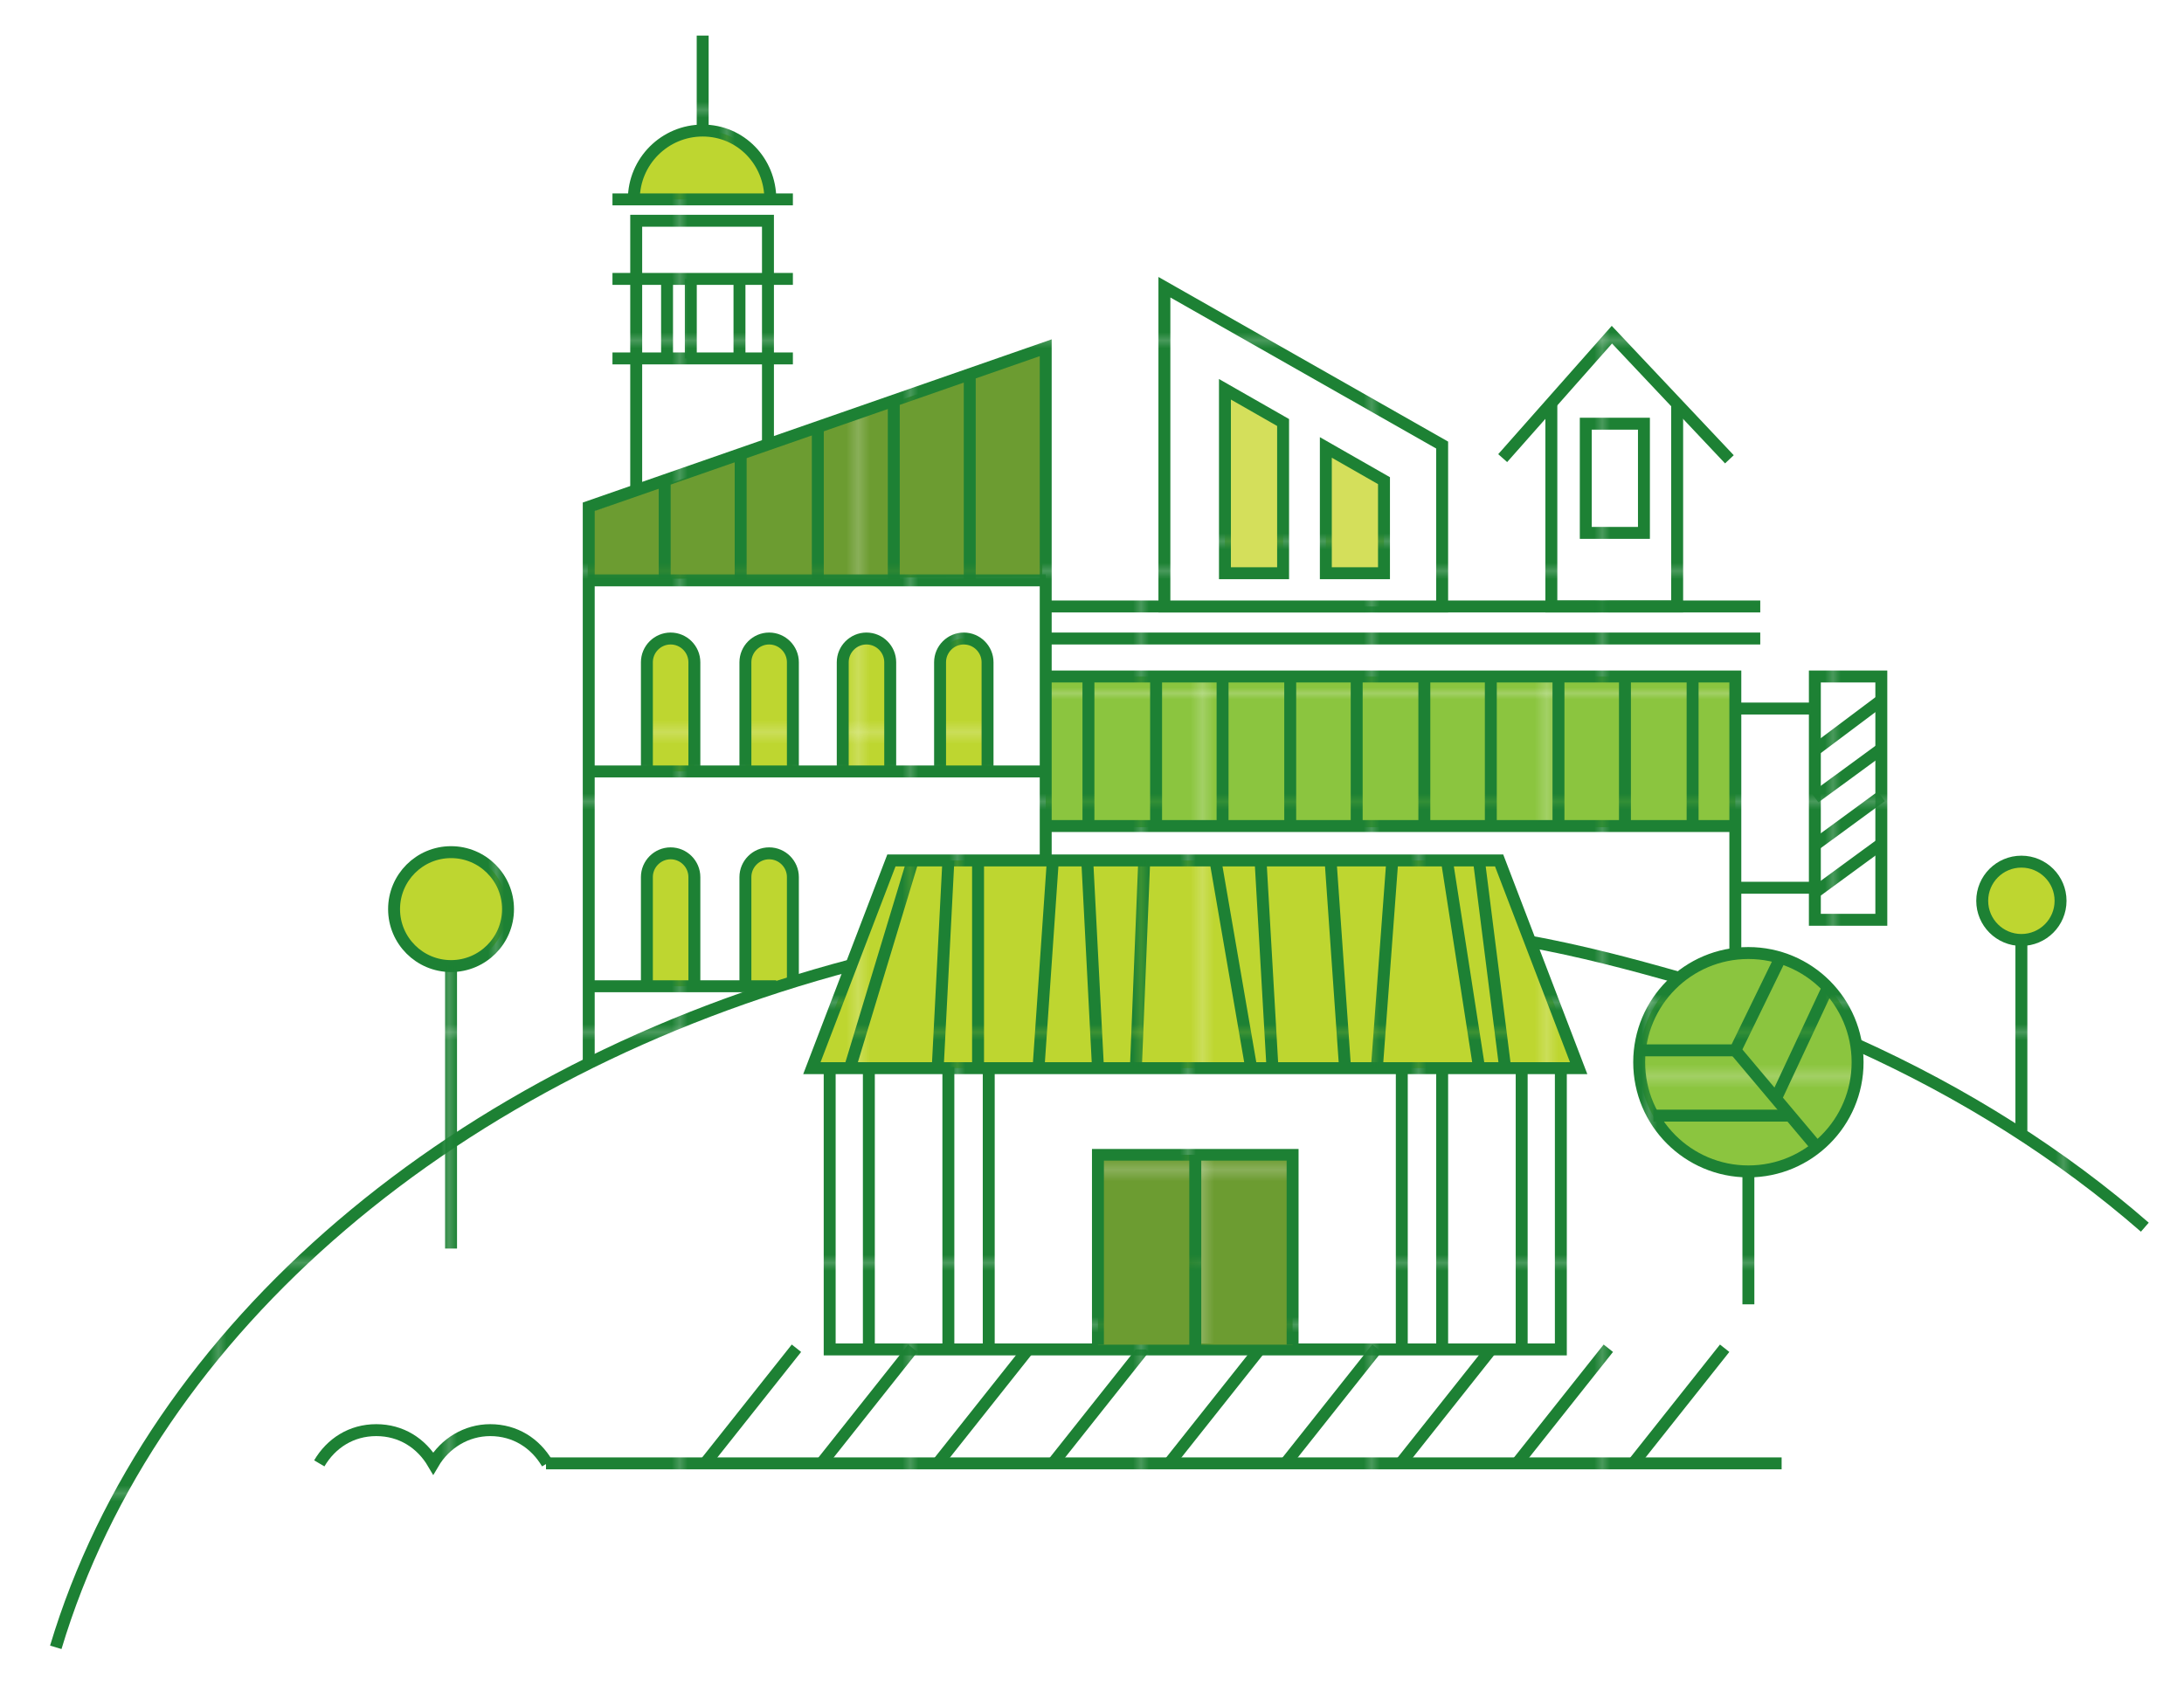 <?xml version="1.0" encoding="utf-8"?>
<!-- Generator: Adobe Illustrator 21.0.0, SVG Export Plug-In . SVG Version: 6.00 Build 0)  -->
<svg version="1.1" id="Layer_1" xmlns="http://www.w3.org/2000/svg" xmlns:xlink="http://www.w3.org/1999/xlink" x="0px" y="0px"
	 viewBox="0 0 184 142" style="enable-background:new 0 0 184 142;" xml:space="preserve">
<style type="text/css">
	.st0{fill:none;}
	.st1{fill:#BED630;}
	.st2{fill:#1D8134;}
	.st3{fill:#8BC53F;}
	.st4{fill:#6C9C31;}
	.st5{fill:#D4DF5B;}
	.st6{fill:url(#SVGID_1_);}
	.st7{fill:#FFFFFF;}
	.st8{fill:none;stroke:url(#SVGID_2_);stroke-width:1.5;stroke-miterlimit:10;}
	.st9{fill:url(#SVGID_3_);}
	.st10{fill:none;stroke:url(#SVGID_4_);stroke-width:1.5;stroke-miterlimit:10;}
	.st11{fill:none;stroke:url(#SVGID_5_);stroke-width:1.5;stroke-miterlimit:10;}
	.st12{fill:none;stroke:url(#SVGID_6_);stroke-width:1.5;stroke-miterlimit:10;}
	.st13{clip-path:url(#SVGID_8_);fill:none;stroke:url(#SVGID_9_);stroke-width:1.5;stroke-miterlimit:10;}
	.st14{fill:url(#SVGID_10_);}
	.st15{fill:none;stroke:url(#SVGID_11_);stroke-width:1.5;stroke-miterlimit:10;}
	.st16{clip-path:url(#SVGID_13_);fill:none;stroke:url(#SVGID_14_);stroke-width:1.5;stroke-miterlimit:10;}
	.st17{clip-path:url(#SVGID_13_);fill:none;stroke:url(#SVGID_15_);stroke-width:1.5;stroke-miterlimit:10;}
	.st18{clip-path:url(#SVGID_17_);fill:url(#SVGID_18_);}
	.st19{clip-path:url(#SVGID_17_);fill:none;stroke:url(#SVGID_19_);stroke-width:1.5;stroke-miterlimit:10;}
	.st20{clip-path:url(#SVGID_17_);fill:none;stroke:url(#SVGID_20_);stroke-width:1.5;stroke-miterlimit:10;}
	.st21{clip-path:url(#SVGID_17_);fill:url(#SVGID_21_);}
	.st22{clip-path:url(#SVGID_17_);fill:none;stroke:url(#SVGID_22_);stroke-width:1.5;stroke-miterlimit:10;}
	.st23{clip-path:url(#SVGID_17_);fill:none;stroke:url(#SVGID_23_);stroke-width:1.5;stroke-miterlimit:10;}
	.st24{clip-path:url(#SVGID_17_);fill:url(#SVGID_24_);}
	.st25{clip-path:url(#SVGID_17_);fill:none;stroke:url(#SVGID_25_);stroke-width:1.5;stroke-miterlimit:10;}
	.st26{clip-path:url(#SVGID_17_);fill:none;stroke:url(#SVGID_26_);stroke-width:1.5;stroke-miterlimit:10;}
	.st27{clip-path:url(#SVGID_17_);fill:none;stroke:url(#SVGID_27_);stroke-width:1.5;stroke-miterlimit:10;}
	.st28{clip-path:url(#SVGID_17_);fill:none;stroke:url(#SVGID_28_);stroke-width:1.5;stroke-miterlimit:10;}
	.st29{clip-path:url(#SVGID_17_);fill:none;stroke:url(#SVGID_29_);stroke-width:1.5;stroke-miterlimit:10;}
	.st30{clip-path:url(#SVGID_17_);fill:none;stroke:url(#SVGID_30_);stroke-width:1.5;stroke-miterlimit:10;}
	.st31{clip-path:url(#SVGID_17_);fill:url(#SVGID_31_);}
	.st32{clip-path:url(#SVGID_17_);fill:none;stroke:url(#SVGID_32_);stroke-width:1.5;stroke-miterlimit:10;}
	.st33{clip-path:url(#SVGID_17_);fill:none;stroke:url(#SVGID_33_);stroke-width:1.5;stroke-miterlimit:10;}
	.st34{clip-path:url(#SVGID_17_);fill:none;stroke:url(#SVGID_34_);stroke-width:1.5;stroke-miterlimit:10;}
	.st35{clip-path:url(#SVGID_17_);fill:none;stroke:url(#SVGID_35_);stroke-width:1.5;stroke-miterlimit:10;}
	.st36{clip-path:url(#SVGID_17_);fill:none;stroke:url(#SVGID_36_);stroke-width:1.5;stroke-miterlimit:10;}
	.st37{clip-path:url(#SVGID_17_);fill:none;stroke:url(#SVGID_37_);stroke-width:1.5;stroke-miterlimit:10;}
	.st38{clip-path:url(#SVGID_17_);fill:none;stroke:url(#SVGID_38_);stroke-width:1.5;stroke-miterlimit:10;}
	.st39{clip-path:url(#SVGID_17_);fill:none;stroke:url(#SVGID_39_);stroke-width:1.5;stroke-miterlimit:10;}
	.st40{clip-path:url(#SVGID_17_);fill:none;stroke:url(#SVGID_40_);stroke-width:1.5;stroke-miterlimit:10;}
	.st41{clip-path:url(#SVGID_17_);fill:none;stroke:url(#SVGID_41_);stroke-width:1.5;stroke-miterlimit:10;}
	.st42{clip-path:url(#SVGID_17_);fill:none;stroke:url(#SVGID_42_);stroke-width:1.5;stroke-miterlimit:10;}
	.st43{clip-path:url(#SVGID_17_);fill:none;stroke:url(#SVGID_43_);stroke-width:1.5;stroke-miterlimit:10;}
	.st44{clip-path:url(#SVGID_17_);fill:none;stroke:url(#SVGID_44_);stroke-width:1.5;stroke-miterlimit:10;}
	.st45{clip-path:url(#SVGID_17_);fill:none;stroke:url(#SVGID_45_);stroke-width:1.5;stroke-miterlimit:10;}
	.st46{clip-path:url(#SVGID_17_);fill:none;stroke:url(#SVGID_46_);stroke-width:1.5;stroke-miterlimit:10;}
	.st47{clip-path:url(#SVGID_17_);fill:none;stroke:url(#SVGID_47_);stroke-width:1.5;stroke-miterlimit:10;}
	.st48{clip-path:url(#SVGID_17_);fill:none;stroke:url(#SVGID_48_);stroke-width:1.5;stroke-miterlimit:10;}
	.st49{clip-path:url(#SVGID_17_);fill:none;stroke:url(#SVGID_49_);stroke-width:1.5;stroke-miterlimit:10;}
	.st50{clip-path:url(#SVGID_17_);fill:none;stroke:url(#SVGID_50_);stroke-width:1.5;stroke-miterlimit:10;}
	.st51{clip-path:url(#SVGID_17_);fill:none;stroke:url(#SVGID_51_);stroke-width:1.5;stroke-miterlimit:10;}
	.st52{clip-path:url(#SVGID_17_);fill:none;stroke:url(#SVGID_52_);stroke-width:1.5;stroke-miterlimit:10;}
	.st53{clip-path:url(#SVGID_17_);fill:none;stroke:url(#SVGID_53_);stroke-width:1.5;stroke-miterlimit:10;}
	.st54{clip-path:url(#SVGID_17_);fill:none;stroke:url(#SVGID_54_);stroke-width:1.5;stroke-miterlimit:10;}
	.st55{clip-path:url(#SVGID_17_);fill:none;stroke:url(#SVGID_55_);stroke-width:1.5;stroke-miterlimit:10;}
	.st56{clip-path:url(#SVGID_17_);fill:none;stroke:url(#SVGID_56_);stroke-width:1.5;stroke-miterlimit:10;}
	.st57{clip-path:url(#SVGID_17_);fill:none;stroke:url(#SVGID_57_);stroke-width:1.5;stroke-miterlimit:10;}
	.st58{clip-path:url(#SVGID_17_);fill:none;stroke:url(#SVGID_58_);stroke-width:1.5;stroke-miterlimit:10;}
	.st59{clip-path:url(#SVGID_17_);fill:none;stroke:url(#SVGID_59_);stroke-width:1.5;stroke-miterlimit:10;}
	.st60{clip-path:url(#SVGID_17_);fill:none;stroke:url(#SVGID_60_);stroke-width:1.5;stroke-miterlimit:10;}
	.st61{clip-path:url(#SVGID_17_);fill:url(#SVGID_61_);}
	.st62{clip-path:url(#SVGID_17_);fill:none;stroke:url(#SVGID_62_);stroke-width:1.5;stroke-miterlimit:10;}
	.st63{clip-path:url(#SVGID_17_);fill:url(#SVGID_63_);}
	.st64{clip-path:url(#SVGID_17_);fill:none;stroke:url(#SVGID_64_);stroke-width:1.5;stroke-miterlimit:10;}
	.st65{clip-path:url(#SVGID_17_);fill:url(#SVGID_65_);}
	.st66{clip-path:url(#SVGID_17_);fill:none;stroke:url(#SVGID_66_);stroke-width:1.5;stroke-miterlimit:10;}
	.st67{clip-path:url(#SVGID_17_);fill:url(#SVGID_67_);}
	.st68{clip-path:url(#SVGID_17_);fill:none;stroke:url(#SVGID_68_);stroke-width:1.5;stroke-miterlimit:10;}
	.st69{clip-path:url(#SVGID_17_);fill:none;stroke:url(#SVGID_69_);stroke-width:1.5;stroke-miterlimit:10;}
	.st70{clip-path:url(#SVGID_17_);fill:url(#SVGID_70_);}
	.st71{clip-path:url(#SVGID_17_);fill:none;stroke:url(#SVGID_71_);stroke-width:1.5;stroke-miterlimit:10;}
	.st72{clip-path:url(#SVGID_17_);fill:url(#SVGID_72_);}
	.st73{clip-path:url(#SVGID_17_);fill:none;stroke:url(#SVGID_73_);stroke-width:1.5;stroke-miterlimit:10;}
	.st74{clip-path:url(#SVGID_17_);fill:none;stroke:url(#SVGID_74_);stroke-width:1.5;stroke-miterlimit:10;}
	.st75{clip-path:url(#SVGID_17_);fill:none;stroke:url(#SVGID_75_);stroke-width:1.5;stroke-miterlimit:10;}
	.st76{clip-path:url(#SVGID_17_);fill:none;stroke:url(#SVGID_76_);stroke-width:1.5;stroke-miterlimit:10;}
	.st77{clip-path:url(#SVGID_17_);fill:none;stroke:url(#SVGID_77_);stroke-width:1.5;stroke-miterlimit:10;}
	.st78{clip-path:url(#SVGID_17_);fill:none;stroke:url(#SVGID_78_);stroke-width:1.5;stroke-miterlimit:10;}
	.st79{clip-path:url(#SVGID_17_);fill:none;stroke:url(#SVGID_79_);stroke-width:1.5;stroke-miterlimit:10;}
	.st80{clip-path:url(#SVGID_17_);fill:none;stroke:url(#SVGID_80_);stroke-width:1.5;stroke-miterlimit:10;}
	.st81{clip-path:url(#SVGID_17_);fill:none;stroke:url(#SVGID_81_);stroke-width:1.5;stroke-miterlimit:10;}
	.st82{clip-path:url(#SVGID_17_);fill:none;stroke:url(#SVGID_82_);stroke-width:1.5;stroke-miterlimit:10;}
	.st83{clip-path:url(#SVGID_17_);fill:none;stroke:url(#SVGID_83_);stroke-width:1.5;stroke-miterlimit:10;}
	.st84{clip-path:url(#SVGID_17_);fill:none;stroke:url(#SVGID_84_);stroke-width:1.5;stroke-miterlimit:10;}
	.st85{clip-path:url(#SVGID_17_);fill:none;stroke:url(#SVGID_85_);stroke-width:1.5;stroke-miterlimit:10;}
	.st86{clip-path:url(#SVGID_17_);fill:none;stroke:url(#SVGID_86_);stroke-width:1.5;stroke-miterlimit:10;}
	.st87{clip-path:url(#SVGID_17_);fill:none;stroke:url(#SVGID_87_);stroke-width:1.5;stroke-miterlimit:10;}
	.st88{clip-path:url(#SVGID_17_);fill:none;stroke:url(#SVGID_88_);stroke-width:1.5;stroke-miterlimit:10;}
	.st89{clip-path:url(#SVGID_17_);fill:none;stroke:url(#SVGID_89_);stroke-width:1.5;stroke-miterlimit:10;}
	.st90{clip-path:url(#SVGID_17_);fill:none;stroke:url(#SVGID_90_);stroke-width:1.5;stroke-miterlimit:10;}
	.st91{clip-path:url(#SVGID_17_);fill:none;stroke:url(#SVGID_91_);stroke-width:1.5;stroke-miterlimit:10;}
	.st92{clip-path:url(#SVGID_17_);fill:none;stroke:url(#SVGID_92_);stroke-width:1.5;stroke-miterlimit:10;}
	.st93{clip-path:url(#SVGID_17_);fill:none;stroke:url(#SVGID_93_);stroke-width:1.5;stroke-miterlimit:10;}
	.st94{clip-path:url(#SVGID_17_);fill:none;stroke:url(#SVGID_94_);stroke-width:1.5;stroke-miterlimit:10;}
	.st95{clip-path:url(#SVGID_17_);fill:none;stroke:url(#SVGID_95_);stroke-width:1.5;stroke-miterlimit:10;}
	.st96{clip-path:url(#SVGID_17_);fill:none;stroke:url(#SVGID_96_);stroke-width:1.5;stroke-miterlimit:10;}
	.st97{clip-path:url(#SVGID_17_);fill:none;stroke:url(#SVGID_97_);stroke-width:1.5;stroke-miterlimit:10;}
	.st98{clip-path:url(#SVGID_17_);fill:#FFFFFF;}
	.st99{clip-path:url(#SVGID_17_);fill:none;stroke:url(#SVGID_98_);stroke-width:1.5;stroke-miterlimit:10;}
	.st100{clip-path:url(#SVGID_17_);fill:none;stroke:url(#SVGID_99_);stroke-width:1.5;stroke-miterlimit:10;}
	.st101{clip-path:url(#SVGID_17_);fill:url(#SVGID_100_);}
	.st102{clip-path:url(#SVGID_17_);fill:none;stroke:url(#SVGID_101_);stroke-width:1.5;stroke-miterlimit:10;}
	.st103{clip-path:url(#SVGID_17_);fill:url(#SVGID_102_);}
	.st104{clip-path:url(#SVGID_17_);fill:none;stroke:url(#SVGID_103_);stroke-width:1.5;stroke-miterlimit:10;}
	.st105{clip-path:url(#SVGID_17_);fill:none;stroke:url(#SVGID_104_);stroke-width:1.5;stroke-miterlimit:10;}
	.st106{clip-path:url(#SVGID_17_);fill:none;stroke:url(#SVGID_105_);stroke-width:1.5;stroke-miterlimit:10;}
	.st107{clip-path:url(#SVGID_17_);fill:none;stroke:url(#SVGID_106_);stroke-width:1.5;stroke-miterlimit:10;}
	.st108{clip-path:url(#SVGID_17_);fill:none;stroke:url(#SVGID_107_);stroke-width:1.5;stroke-miterlimit:10;}
	.st109{clip-path:url(#SVGID_17_);fill:none;stroke:url(#SVGID_108_);stroke-width:1.5;stroke-miterlimit:10;}
	.st110{clip-path:url(#SVGID_17_);fill:none;stroke:url(#SVGID_109_);stroke-width:1.5;stroke-miterlimit:10;}
	.st111{clip-path:url(#SVGID_17_);fill:none;stroke:url(#SVGID_110_);stroke-width:1.5;stroke-miterlimit:10;}
	.st112{clip-path:url(#SVGID_17_);fill:none;stroke:url(#SVGID_111_);stroke-width:1.5;stroke-miterlimit:10;}
	.st113{clip-path:url(#SVGID_17_);fill:none;stroke:url(#SVGID_112_);stroke-width:1.5;stroke-miterlimit:10;}
	.st114{clip-path:url(#SVGID_17_);fill:none;stroke:url(#SVGID_113_);stroke-width:1.5;stroke-miterlimit:10;}
	.st115{clip-path:url(#SVGID_17_);fill:none;stroke:url(#SVGID_114_);stroke-width:1.5;stroke-miterlimit:10;}
	.st116{clip-path:url(#SVGID_17_);fill:none;stroke:url(#SVGID_115_);stroke-width:1.5;stroke-miterlimit:10;}
	.st117{clip-path:url(#SVGID_17_);fill:url(#SVGID_116_);}
	.st118{clip-path:url(#SVGID_118_);fill:none;stroke:url(#SVGID_119_);stroke-width:1.5;stroke-miterlimit:10;}
	.st119{clip-path:url(#SVGID_118_);fill:none;stroke:url(#SVGID_120_);stroke-width:1.5;stroke-miterlimit:10;}
	.st120{clip-path:url(#SVGID_122_);fill:none;stroke:url(#SVGID_123_);stroke-width:1.5;stroke-miterlimit:10;}
</style>
<pattern  x="-196" y="-109" width="28.8" height="28.8" patternUnits="userSpaceOnUse" id="Unnamed_Pattern_110" viewBox="0 -28.8 28.8 28.8" style="overflow:visible;">
	<g>
		<rect y="-28.8" class="st0" width="28.8" height="28.8"/>
		<rect y="-28.8" class="st1" width="28.8" height="28.8"/>
	</g>
</pattern>
<pattern  x="-196" y="-109" width="28.8" height="28.8" patternUnits="userSpaceOnUse" id="Unnamed_Pattern_113" viewBox="0 -28.8 28.8 28.8" style="overflow:visible;">
	<g>
		<rect y="-28.8" class="st0" width="28.8" height="28.8"/>
		<rect y="-28.8" class="st2" width="28.8" height="28.8"/>
	</g>
</pattern>
<pattern  x="-196" y="-109" width="28.8" height="28.8" patternUnits="userSpaceOnUse" id="Unnamed_Pattern_18" viewBox="0 -28.8 28.8 28.8" style="overflow:visible;">
	<g>
		<rect y="-28.8" class="st0" width="28.8" height="28.8"/>
		<rect y="-28.8" class="st3" width="28.8" height="28.8"/>
	</g>
</pattern>
<pattern  x="-196" y="-109" width="28.8" height="28.8" patternUnits="userSpaceOnUse" id="Unnamed_Pattern_8" viewBox="0 -28.8 28.8 28.8" style="overflow:visible;">
	<g>
		<rect y="-28.8" class="st0" width="28.8" height="28.8"/>
		<rect y="-28.8" class="st4" width="28.8" height="28.8"/>
	</g>
</pattern>
<pattern  x="-196" y="-109" width="28.8" height="28.8" patternUnits="userSpaceOnUse" id="Unnamed_Pattern_96" viewBox="0 -28.8 28.8 28.8" style="overflow:visible;">
	<g>
		<rect y="-28.8" class="st0" width="28.8" height="28.8"/>
		<rect y="-28.8" class="st5" width="28.8" height="28.8"/>
	</g>
</pattern>
<pattern  id="SVGID_1_" xlink:href="#Unnamed_Pattern_18" patternTransform="matrix(1 0 0 -0.49 326.796 459.488)">
</pattern>
<rect x="88.1" y="57" class="st6" width="58.1" height="12.7"/>
<rect x="152.9" y="57" class="st7" width="5.6" height="20.5"/>
<pattern  id="SVGID_2_" xlink:href="#Unnamed_Pattern_113" patternTransform="matrix(0.67 0 0 -0.67 363.791 557.651)">
</pattern>
<rect x="152.9" y="57" class="st8" width="5.6" height="20.5"/>
<rect x="53.6" y="18.6" class="st7" width="11.1" height="23"/>
<pattern  id="SVGID_3_" xlink:href="#Unnamed_Pattern_8" patternTransform="matrix(1 0 0 -1.033 326.796 777.384)">
</pattern>
<polygon class="st9" points="49.5,48.8 87.8,48.6 88.1,29.3 49.6,43.2 "/>
<pattern  id="SVGID_4_" xlink:href="#Unnamed_Pattern_113" patternTransform="matrix(0.67 0 0 -0.67 363.791 557.651)">
</pattern>
<line class="st10" x1="96.4" y1="113.6" x2="88.7" y2="123.3"/>
<pattern  id="SVGID_5_" xlink:href="#Unnamed_Pattern_113" patternTransform="matrix(0.67 0 0 -0.67 363.791 557.651)">
</pattern>
<line class="st11" x1="106.2" y1="113.6" x2="98.5" y2="123.3"/>
<polyline class="st7" points="131.5,89.9 131.5,113.7 69.9,113.7 69.9,89.9 "/>
<pattern  id="SVGID_6_" xlink:href="#Unnamed_Pattern_113" patternTransform="matrix(0.67 0 0 -0.67 363.791 557.651)">
</pattern>
<polyline class="st12" points="131.5,89.9 131.5,113.7 69.9,113.7 69.9,89.9 "/>
<g>
	<defs>
		<rect id="SVGID_7_" x="4" y="3" width="177.2" height="136"/>
	</defs>
	<clipPath id="SVGID_8_">
		<use xlink:href="#SVGID_7_"  style="overflow:visible;"/>
	</clipPath>
	<pattern  id="SVGID_9_" xlink:href="#Unnamed_Pattern_113" patternTransform="matrix(0.67 0 0 -0.67 363.791 557.651)">
	</pattern>
	<line class="st13" x1="59.2" y1="11.1" x2="59.2" y2="3"/>
</g>
<pattern  id="SVGID_10_" xlink:href="#Unnamed_Pattern_8" patternTransform="matrix(1 0 0 -0.976 326.796 755.901)">
</pattern>
<polyline class="st14" points="92.5,113.3 92.5,97.3 108.9,97.3 108.9,113.3 "/>
<pattern  id="SVGID_11_" xlink:href="#Unnamed_Pattern_113" patternTransform="matrix(0.67 0 0 -0.654 367.752 552.09)">
</pattern>
<polyline class="st15" points="92.5,113.3 92.5,97.3 108.9,97.3 108.9,113.3 "/>
<g>
	<defs>
		<rect id="SVGID_12_" x="4" y="3" width="177.2" height="136"/>
	</defs>
	<clipPath id="SVGID_13_">
		<use xlink:href="#SVGID_12_"  style="overflow:visible;"/>
	</clipPath>
	<pattern  id="SVGID_14_" xlink:href="#Unnamed_Pattern_113" patternTransform="matrix(0.67 0 0 -0.67 363.791 557.651)">
	</pattern>
	<path class="st16" d="M141.5,82.4c-4.2-1.2-8.4-2.3-12.8-3.1"/>
	<pattern  id="SVGID_15_" xlink:href="#Unnamed_Pattern_113" patternTransform="matrix(0.67 0 0 -0.67 363.791 557.651)">
	</pattern>
	<path class="st17" d="M180.7,103.4c-7-6.1-15.2-11.3-24.3-15.4"/>
</g>
<g>
	<defs>
		<rect id="SVGID_16_" x="4" y="3" width="177.2" height="136"/>
	</defs>
	<clipPath id="SVGID_17_">
		<use xlink:href="#SVGID_16_"  style="overflow:visible;"/>
	</clipPath>
	<pattern  id="SVGID_18_" xlink:href="#Unnamed_Pattern_110" patternTransform="matrix(1 0 0 -1 326.796 735.197)">
	</pattern>
	<path class="st18" d="M42.7,76.6c0,2.6-2.1,4.8-4.8,4.8c-2.6,0-4.8-2.1-4.8-4.8c0-2.6,2.1-4.8,4.8-4.8
		C40.6,71.8,42.7,73.9,42.7,76.6"/>
	<pattern  id="SVGID_19_" xlink:href="#Unnamed_Pattern_113" patternTransform="matrix(0.67 0 0 -0.67 367.752 555.151)">
	</pattern>
	<circle class="st19" cx="38" cy="76.6" r="4.8"/>
	<pattern  id="SVGID_20_" xlink:href="#Unnamed_Pattern_113" patternTransform="matrix(0.67 0 0 -0.67 363.791 557.651)">
	</pattern>
	<line class="st20" x1="38" y1="81.4" x2="38" y2="105.2"/>
	<pattern  id="SVGID_21_" xlink:href="#Unnamed_Pattern_110" patternTransform="matrix(1 0 0 -1 326.796 735.197)">
	</pattern>
	<path class="st21" d="M173.7,75.9c0,1.8-1.5,3.3-3.3,3.3c-1.8,0-3.3-1.5-3.3-3.3c0-1.8,1.5-3.3,3.3-3.3
		C172.2,72.5,173.7,74,173.7,75.9"/>
	<pattern  id="SVGID_22_" xlink:href="#Unnamed_Pattern_113" patternTransform="matrix(0.67 0 0 -0.67 367.752 555.151)">
	</pattern>
	<circle class="st22" cx="170.3" cy="75.9" r="3.3"/>
	<pattern  id="SVGID_23_" xlink:href="#Unnamed_Pattern_113" patternTransform="matrix(0.67 0 0 -0.67 363.791 557.651)">
	</pattern>
	<line class="st23" x1="170.3" y1="79.2" x2="170.3" y2="95.3"/>
	<pattern  id="SVGID_24_" xlink:href="#Unnamed_Pattern_18" patternTransform="matrix(1 0 0 -1 326.796 735.197)">
	</pattern>
	<path class="st24" d="M156.5,89.5c0,5.1-4.1,9.2-9.2,9.2c-5.1,0-9.2-4.1-9.2-9.2c0-5.1,4.1-9.2,9.2-9.2
		C152.4,80.3,156.5,84.4,156.5,89.5"/>
	<pattern  id="SVGID_25_" xlink:href="#Unnamed_Pattern_113" patternTransform="matrix(0.67 0 0 -0.67 367.752 555.151)">
	</pattern>
	<circle class="st25" cx="147.3" cy="89.5" r="9.2"/>
	<pattern  id="SVGID_26_" xlink:href="#Unnamed_Pattern_113" patternTransform="matrix(0.67 0 0 -0.67 363.791 557.651)">
	</pattern>
	<line class="st26" x1="149.6" y1="92.6" x2="154" y2="83.2"/>
	<pattern  id="SVGID_27_" xlink:href="#Unnamed_Pattern_113" patternTransform="matrix(0.67 0 0 -0.67 363.791 557.651)">
	</pattern>
	<polyline class="st27" points="138.1,88.5 146.2,88.5 150,80.7 	"/>
	<pattern  id="SVGID_28_" xlink:href="#Unnamed_Pattern_113" patternTransform="matrix(0.67 0 0 -0.67 363.791 557.651)">
	</pattern>
	<line class="st28" x1="150.8" y1="94" x2="139.3" y2="94"/>
	<pattern  id="SVGID_29_" xlink:href="#Unnamed_Pattern_113" patternTransform="matrix(0.67 0 0 -0.67 363.791 557.651)">
	</pattern>
	<line class="st29" x1="146.2" y1="88.5" x2="153.1" y2="96.7"/>
	<pattern  id="SVGID_30_" xlink:href="#Unnamed_Pattern_113" patternTransform="matrix(0.67 0 0 -0.67 363.791 557.651)">
	</pattern>
	<line class="st30" x1="147.3" y1="98.7" x2="147.3" y2="109.9"/>
	<pattern  id="SVGID_31_" xlink:href="#Unnamed_Pattern_110" patternTransform="matrix(1 0 0 -1 326.796 735.197)">
	</pattern>
	<polygon class="st31" points="133,90 68.4,90 75.1,72.5 126.3,72.5 	"/>
	<pattern  id="SVGID_32_" xlink:href="#Unnamed_Pattern_113" patternTransform="matrix(0.67 0 0 -0.67 367.752 555.151)">
	</pattern>
	<polygon class="st32" points="133,90 68.4,90 75.1,72.5 126.3,72.5 	"/>
	<pattern  id="SVGID_33_" xlink:href="#Unnamed_Pattern_113" patternTransform="matrix(0.67 0 0 -0.67 363.791 557.651)">
	</pattern>
	<line class="st33" x1="86.7" y1="113.6" x2="79" y2="123.3"/>
	<pattern  id="SVGID_34_" xlink:href="#Unnamed_Pattern_113" patternTransform="matrix(0.67 0 0 -0.67 363.791 557.651)">
	</pattern>
	<line class="st34" x1="76.9" y1="113.6" x2="69.2" y2="123.3"/>
	<pattern  id="SVGID_35_" xlink:href="#Unnamed_Pattern_113" patternTransform="matrix(0.67 0 0 -0.67 363.791 557.651)">
	</pattern>
	<line class="st35" x1="67.1" y1="113.6" x2="59.4" y2="123.3"/>
	<pattern  id="SVGID_36_" xlink:href="#Unnamed_Pattern_113" patternTransform="matrix(0.67 0 0 -0.67 363.791 557.651)">
	</pattern>
	<line class="st36" x1="116" y1="113.6" x2="108.3" y2="123.3"/>
	<pattern  id="SVGID_37_" xlink:href="#Unnamed_Pattern_113" patternTransform="matrix(0.67 0 0 -0.67 363.791 557.651)">
	</pattern>
	<line class="st37" x1="125.7" y1="113.6" x2="118" y2="123.3"/>
	<pattern  id="SVGID_38_" xlink:href="#Unnamed_Pattern_113" patternTransform="matrix(0.67 0 0 -0.67 363.791 557.651)">
	</pattern>
	<line class="st38" x1="135.5" y1="113.6" x2="127.8" y2="123.3"/>
	<pattern  id="SVGID_39_" xlink:href="#Unnamed_Pattern_113" patternTransform="matrix(0.67 0 0 -0.67 363.791 557.651)">
	</pattern>
	<line class="st39" x1="145.3" y1="113.6" x2="137.6" y2="123.3"/>
	<pattern  id="SVGID_40_" xlink:href="#Unnamed_Pattern_113" patternTransform="matrix(0.67 0 0 -0.67 363.791 557.651)">
	</pattern>
	<line class="st40" x1="150.1" y1="123.3" x2="46" y2="123.3"/>
	<pattern  id="SVGID_41_" xlink:href="#Unnamed_Pattern_113" patternTransform="matrix(0.67 0 0 -0.67 363.791 557.651)">
	</pattern>
	<line class="st41" x1="73.2" y1="89.9" x2="73.2" y2="113.7"/>
	<pattern  id="SVGID_42_" xlink:href="#Unnamed_Pattern_113" patternTransform="matrix(0.67 0 0 -0.67 363.791 557.651)">
	</pattern>
	<line class="st42" x1="79.9" y1="89.9" x2="79.9" y2="113.7"/>
	<pattern  id="SVGID_43_" xlink:href="#Unnamed_Pattern_113" patternTransform="matrix(0.67 0 0 -0.67 363.791 557.651)">
	</pattern>
	<line class="st43" x1="83.3" y1="89.9" x2="83.3" y2="113.7"/>
	<pattern  id="SVGID_44_" xlink:href="#Unnamed_Pattern_113" patternTransform="matrix(0.67 0 0 -0.67 363.791 557.651)">
	</pattern>
	<line class="st44" x1="128.2" y1="89.9" x2="128.2" y2="113.7"/>
	<pattern  id="SVGID_45_" xlink:href="#Unnamed_Pattern_113" patternTransform="matrix(0.67 0 0 -0.67 363.791 557.651)">
	</pattern>
	<line class="st45" x1="121.5" y1="89.9" x2="121.5" y2="113.7"/>
	<pattern  id="SVGID_46_" xlink:href="#Unnamed_Pattern_113" patternTransform="matrix(0.67 0 0 -0.67 363.791 557.651)">
	</pattern>
	<line class="st46" x1="118.1" y1="89.9" x2="118.1" y2="113.7"/>
	<pattern  id="SVGID_47_" xlink:href="#Unnamed_Pattern_113" patternTransform="matrix(0.67 0 0 -0.67 363.791 557.651)">
	</pattern>
	<line class="st47" x1="100.7" y1="97.3" x2="100.7" y2="113.7"/>
	<pattern  id="SVGID_48_" xlink:href="#Unnamed_Pattern_113" patternTransform="matrix(0.67 0 0 -0.67 363.791 557.651)">
	</pattern>
	<line class="st48" x1="76.9" y1="72.5" x2="71.6" y2="90"/>
	<pattern  id="SVGID_49_" xlink:href="#Unnamed_Pattern_113" patternTransform="matrix(0.67 0 0 -0.67 363.791 557.651)">
	</pattern>
	<line class="st49" x1="79" y1="90" x2="79.9" y2="72.5"/>
	<pattern  id="SVGID_50_" xlink:href="#Unnamed_Pattern_113" patternTransform="matrix(0.67 0 0 -0.67 363.791 557.651)">
	</pattern>
	<line class="st50" x1="82.4" y1="72.5" x2="82.4" y2="89.7"/>
	<pattern  id="SVGID_51_" xlink:href="#Unnamed_Pattern_113" patternTransform="matrix(0.67 0 0 -0.67 363.791 557.651)">
	</pattern>
	<line class="st51" x1="88.7" y1="72.5" x2="87.5" y2="89.9"/>
	<pattern  id="SVGID_52_" xlink:href="#Unnamed_Pattern_113" patternTransform="matrix(0.67 0 0 -0.67 363.791 557.651)">
	</pattern>
	<line class="st52" x1="91.6" y1="72.5" x2="92.5" y2="89.9"/>
	<pattern  id="SVGID_53_" xlink:href="#Unnamed_Pattern_113" patternTransform="matrix(0.67 0 0 -0.67 363.791 557.651)">
	</pattern>
	<line class="st53" x1="95.7" y1="89.9" x2="96.4" y2="72.5"/>
	<pattern  id="SVGID_54_" xlink:href="#Unnamed_Pattern_113" patternTransform="matrix(0.67 0 0 -0.67 363.791 557.651)">
	</pattern>
	<line class="st54" x1="105.4" y1="89.9" x2="102.4" y2="72.5"/>
	<pattern  id="SVGID_55_" xlink:href="#Unnamed_Pattern_113" patternTransform="matrix(0.67 0 0 -0.67 363.791 557.651)">
	</pattern>
	<line class="st55" x1="107.2" y1="89.9" x2="106.2" y2="72.5"/>
	<pattern  id="SVGID_56_" xlink:href="#Unnamed_Pattern_113" patternTransform="matrix(0.67 0 0 -0.67 363.791 557.651)">
	</pattern>
	<line class="st56" x1="113.3" y1="89.7" x2="112.1" y2="72.5"/>
	<pattern  id="SVGID_57_" xlink:href="#Unnamed_Pattern_113" patternTransform="matrix(0.67 0 0 -0.67 363.791 557.651)">
	</pattern>
	<line class="st57" x1="116" y1="90" x2="117.3" y2="72.5"/>
	<pattern  id="SVGID_58_" xlink:href="#Unnamed_Pattern_113" patternTransform="matrix(0.67 0 0 -0.67 363.791 557.651)">
	</pattern>
	<line class="st58" x1="124.6" y1="89.9" x2="121.9" y2="72.5"/>
	<pattern  id="SVGID_59_" xlink:href="#Unnamed_Pattern_113" patternTransform="matrix(0.67 0 0 -0.67 363.791 557.651)">
	</pattern>
	<line class="st59" x1="124.6" y1="72.5" x2="126.8" y2="89.9"/>
	<pattern  id="SVGID_60_" xlink:href="#Unnamed_Pattern_113" patternTransform="matrix(0.67 0 0 -0.67 363.791 557.651)">
	</pattern>
	<polyline class="st60" points="88.1,72.5 88.1,29.3 49.6,42.7 49.6,89.5 	"/>
	<pattern  id="SVGID_61_" xlink:href="#Unnamed_Pattern_110" patternTransform="matrix(1 0 0 -1 326.796 735.197)">
	</pattern>
	<path class="st61" d="M58.5,65v-9.2c0-1.1-0.9-2-2-2c-1.1,0-2,0.9-2,2V65"/>
	<pattern  id="SVGID_62_" xlink:href="#Unnamed_Pattern_113" patternTransform="matrix(0.67 0 0 -0.67 367.752 555.151)">
	</pattern>
	<path class="st62" d="M58.5,65v-9.2c0-1.1-0.9-2-2-2c-1.1,0-2,0.9-2,2V65"/>
	<pattern  id="SVGID_63_" xlink:href="#Unnamed_Pattern_110" patternTransform="matrix(1 0 0 -1 326.796 735.197)">
	</pattern>
	<path class="st63" d="M66.8,65v-9.2c0-1.1-0.9-2-2-2c-1.1,0-2,0.9-2,2V65"/>
	<pattern  id="SVGID_64_" xlink:href="#Unnamed_Pattern_113" patternTransform="matrix(0.67 0 0 -0.67 367.752 555.151)">
	</pattern>
	<path class="st64" d="M66.8,65v-9.2c0-1.1-0.9-2-2-2c-1.1,0-2,0.9-2,2V65"/>
	<pattern  id="SVGID_65_" xlink:href="#Unnamed_Pattern_110" patternTransform="matrix(1 0 0 -1 326.796 735.197)">
	</pattern>
	<path class="st65" d="M75,65v-9.2c0-1.1-0.9-2-2-2c-1.1,0-2,0.9-2,2V65"/>
	<pattern  id="SVGID_66_" xlink:href="#Unnamed_Pattern_113" patternTransform="matrix(0.67 0 0 -0.67 367.752 555.151)">
	</pattern>
	<path class="st66" d="M75,65v-9.2c0-1.1-0.9-2-2-2c-1.1,0-2,0.9-2,2V65"/>
	<pattern  id="SVGID_67_" xlink:href="#Unnamed_Pattern_110" patternTransform="matrix(1 0 0 -1 326.796 735.197)">
	</pattern>
	<path class="st67" d="M83.2,65v-9.2c0-1.1-0.9-2-2-2c-1.1,0-2,0.9-2,2V65"/>
	<pattern  id="SVGID_68_" xlink:href="#Unnamed_Pattern_113" patternTransform="matrix(0.67 0 0 -0.67 367.752 555.151)">
	</pattern>
	<path class="st68" d="M83.2,65v-9.2c0-1.1-0.9-2-2-2c-1.1,0-2,0.9-2,2V65"/>
	<pattern  id="SVGID_69_" xlink:href="#Unnamed_Pattern_113" patternTransform="matrix(0.67 0 0 -0.67 363.791 557.651)">
	</pattern>
	<line class="st69" x1="49.6" y1="65" x2="88.1" y2="65"/>
	<pattern  id="SVGID_70_" xlink:href="#Unnamed_Pattern_110" patternTransform="matrix(1 0 0 -1 326.796 735.197)">
	</pattern>
	<path class="st70" d="M58.5,83.1v-9.2c0-1.1-0.9-2-2-2c-1.1,0-2,0.9-2,2v9.2"/>
	<pattern  id="SVGID_71_" xlink:href="#Unnamed_Pattern_113" patternTransform="matrix(0.67 0 0 -0.67 367.752 555.151)">
	</pattern>
	<path class="st71" d="M58.5,83.1v-9.2c0-1.1-0.9-2-2-2c-1.1,0-2,0.9-2,2v9.2"/>
	<pattern  id="SVGID_72_" xlink:href="#Unnamed_Pattern_110" patternTransform="matrix(1 0 0 -1 326.796 735.197)">
	</pattern>
	<path class="st72" d="M66.8,82.7v-8.8c0-1.1-0.9-2-2-2c-1.1,0-2,0.9-2,2v9.2"/>
	<pattern  id="SVGID_73_" xlink:href="#Unnamed_Pattern_113" patternTransform="matrix(0.67 0 0 -0.67 367.752 555.151)">
	</pattern>
	<path class="st73" d="M66.8,82.7v-8.8c0-1.1-0.9-2-2-2c-1.1,0-2,0.9-2,2v9.2"/>
	<pattern  id="SVGID_74_" xlink:href="#Unnamed_Pattern_113" patternTransform="matrix(0.67 0 0 -0.67 363.791 557.651)">
	</pattern>
	<line class="st74" x1="49.6" y1="83.1" x2="65.4" y2="83.1"/>
	<pattern  id="SVGID_75_" xlink:href="#Unnamed_Pattern_113" patternTransform="matrix(0.67 0 0 -0.67 363.791 557.651)">
	</pattern>
	<line class="st75" x1="49.6" y1="48.9" x2="88.1" y2="48.9"/>
	<pattern  id="SVGID_76_" xlink:href="#Unnamed_Pattern_113" patternTransform="matrix(0.67 0 0 -0.67 363.791 557.651)">
	</pattern>
	<line class="st76" x1="56" y1="48.9" x2="56" y2="40.6"/>
	<pattern  id="SVGID_77_" xlink:href="#Unnamed_Pattern_113" patternTransform="matrix(0.67 0 0 -0.67 363.791 557.651)">
	</pattern>
	<line class="st77" x1="62.4" y1="48.9" x2="62.4" y2="38.2"/>
	<pattern  id="SVGID_78_" xlink:href="#Unnamed_Pattern_113" patternTransform="matrix(0.67 0 0 -0.67 363.791 557.651)">
	</pattern>
	<line class="st78" x1="68.9" y1="48.9" x2="68.9" y2="36"/>
	<pattern  id="SVGID_79_" xlink:href="#Unnamed_Pattern_113" patternTransform="matrix(0.67 0 0 -0.67 363.791 557.651)">
	</pattern>
	<line class="st79" x1="75.3" y1="48.9" x2="75.3" y2="33.7"/>
	<pattern  id="SVGID_80_" xlink:href="#Unnamed_Pattern_113" patternTransform="matrix(0.67 0 0 -0.67 363.791 557.651)">
	</pattern>
	<line class="st80" x1="81.7" y1="48.9" x2="81.7" y2="31.4"/>
	<pattern  id="SVGID_81_" xlink:href="#Unnamed_Pattern_113" patternTransform="matrix(0.67 0 0 -0.67 363.791 557.651)">
	</pattern>
	<polyline class="st81" points="64.7,37.4 64.7,18.6 53.6,18.6 53.6,41.3 	"/>
	<pattern  id="SVGID_82_" xlink:href="#Unnamed_Pattern_113" patternTransform="matrix(0.67 0 0 -0.67 363.791 557.651)">
	</pattern>
	<line class="st82" x1="51.6" y1="23.5" x2="66.8" y2="23.5"/>
	<pattern  id="SVGID_83_" xlink:href="#Unnamed_Pattern_113" patternTransform="matrix(0.67 0 0 -0.67 363.791 557.651)">
	</pattern>
	<line class="st83" x1="51.6" y1="30.2" x2="66.8" y2="30.2"/>
	<pattern  id="SVGID_84_" xlink:href="#Unnamed_Pattern_113" patternTransform="matrix(0.67 0 0 -0.67 363.791 557.651)">
	</pattern>
	<line class="st84" x1="56.2" y1="23.5" x2="56.2" y2="30.2"/>
	<pattern  id="SVGID_85_" xlink:href="#Unnamed_Pattern_113" patternTransform="matrix(0.67 0 0 -0.67 363.791 557.651)">
	</pattern>
	<line class="st85" x1="58.2" y1="23.5" x2="58.2" y2="30.2"/>
	<pattern  id="SVGID_86_" xlink:href="#Unnamed_Pattern_113" patternTransform="matrix(0.67 0 0 -0.67 363.791 557.651)">
	</pattern>
	<line class="st86" x1="62.3" y1="23.5" x2="62.3" y2="30.2"/>
	<pattern  id="SVGID_87_" xlink:href="#Unnamed_Pattern_113" patternTransform="matrix(0.67 0 0 -0.67 363.791 557.651)">
	</pattern>
	<polyline class="st87" points="88.1,57 146.2,57 146.2,80.4 	"/>
	<pattern  id="SVGID_88_" xlink:href="#Unnamed_Pattern_113" patternTransform="matrix(0.67 0 0 -0.67 363.791 557.651)">
	</pattern>
	<line class="st88" x1="88.1" y1="53.8" x2="148.3" y2="53.8"/>
	<pattern  id="SVGID_89_" xlink:href="#Unnamed_Pattern_113" patternTransform="matrix(0.67 0 0 -0.67 363.791 557.651)">
	</pattern>
	<line class="st89" x1="88.1" y1="51.1" x2="148.3" y2="51.1"/>
	<pattern  id="SVGID_90_" xlink:href="#Unnamed_Pattern_113" patternTransform="matrix(0.67 0 0 -0.67 363.791 557.651)">
	</pattern>
	<line class="st90" x1="152.9" y1="59.7" x2="146.2" y2="59.7"/>
	<pattern  id="SVGID_91_" xlink:href="#Unnamed_Pattern_113" patternTransform="matrix(0.67 0 0 -0.67 363.791 557.651)">
	</pattern>
	<line class="st91" x1="152.9" y1="74.8" x2="146.2" y2="74.8"/>
	<pattern  id="SVGID_92_" xlink:href="#Unnamed_Pattern_113" patternTransform="matrix(0.67 0 0 -0.67 363.791 557.651)">
	</pattern>
	<line class="st92" x1="158.5" y1="59" x2="152.9" y2="63.2"/>
	<pattern  id="SVGID_93_" xlink:href="#Unnamed_Pattern_113" patternTransform="matrix(0.67 0 0 -0.67 363.791 557.651)">
	</pattern>
	<line class="st93" x1="158.5" y1="63.1" x2="152.9" y2="67.2"/>
	<pattern  id="SVGID_94_" xlink:href="#Unnamed_Pattern_113" patternTransform="matrix(0.67 0 0 -0.67 363.791 557.651)">
	</pattern>
	<line class="st94" x1="158.5" y1="67.1" x2="152.9" y2="71.2"/>
	<pattern  id="SVGID_95_" xlink:href="#Unnamed_Pattern_113" patternTransform="matrix(0.67 0 0 -0.67 363.791 557.651)">
	</pattern>
	<line class="st95" x1="158.5" y1="71.1" x2="152.9" y2="75.2"/>
	<pattern  id="SVGID_96_" xlink:href="#Unnamed_Pattern_113" patternTransform="matrix(0.67 0 0 -0.67 363.791 557.651)">
	</pattern>
	<polyline class="st96" points="126.6,38.6 135.8,28.2 145.7,38.7 	"/>
	<pattern  id="SVGID_97_" xlink:href="#Unnamed_Pattern_113" patternTransform="matrix(0.67 0 0 -0.67 363.791 557.651)">
	</pattern>
	<polyline class="st97" points="130.7,34.1 130.7,51.1 141.3,51.1 141.3,34.1 	"/>
	<rect x="133.6" y="35.7" class="st98" width="4.9" height="9.2"/>
	<pattern  id="SVGID_98_" xlink:href="#Unnamed_Pattern_113" patternTransform="matrix(0.67 0 0 -0.67 363.791 557.651)">
	</pattern>
	<rect x="133.6" y="35.7" class="st99" width="4.9" height="9.2"/>
	<polygon class="st98" points="121.5,37.5 98.1,24.2 98.1,51.1 121.5,51.1 	"/>
	<pattern  id="SVGID_99_" xlink:href="#Unnamed_Pattern_113" patternTransform="matrix(0.67 0 0 -0.67 363.791 557.651)">
	</pattern>
	<polygon class="st100" points="121.5,37.5 98.1,24.2 98.1,51.1 121.5,51.1 	"/>
	<pattern  id="SVGID_100_" xlink:href="#Unnamed_Pattern_96" patternTransform="matrix(1 0 0 -1 326.796 735.197)">
	</pattern>
	<polygon class="st101" points="116.6,40.5 111.7,37.7 111.7,48.3 116.6,48.3 	"/>
	<pattern  id="SVGID_101_" xlink:href="#Unnamed_Pattern_113" patternTransform="matrix(0.67 0 0 -0.67 367.752 555.151)">
	</pattern>
	<polygon class="st102" points="116.6,40.5 111.7,37.7 111.7,48.3 116.6,48.3 	"/>
	<pattern  id="SVGID_102_" xlink:href="#Unnamed_Pattern_96" patternTransform="matrix(1 0 0 -1 326.796 735.197)">
	</pattern>
	<polygon class="st103" points="103.2,32.8 103.2,48.3 108.1,48.3 108.1,35.6 	"/>
	<pattern  id="SVGID_103_" xlink:href="#Unnamed_Pattern_113" patternTransform="matrix(0.67 0 0 -0.67 367.752 555.151)">
	</pattern>
	<polygon class="st104" points="103.2,32.8 103.2,48.3 108.1,48.3 108.1,35.6 	"/>
	<pattern  id="SVGID_104_" xlink:href="#Unnamed_Pattern_113" patternTransform="matrix(0.67 0 0 -0.67 363.791 557.651)">
	</pattern>
	<line class="st105" x1="91.7" y1="57" x2="91.7" y2="69.6"/>
	<pattern  id="SVGID_105_" xlink:href="#Unnamed_Pattern_113" patternTransform="matrix(0.67 0 0 -0.67 363.791 557.651)">
	</pattern>
	<line class="st106" x1="97.4" y1="57" x2="97.4" y2="69.6"/>
	<pattern  id="SVGID_106_" xlink:href="#Unnamed_Pattern_113" patternTransform="matrix(0.67 0 0 -0.67 363.791 557.651)">
	</pattern>
	<line class="st107" x1="103" y1="57" x2="103" y2="69.6"/>
	<pattern  id="SVGID_107_" xlink:href="#Unnamed_Pattern_113" patternTransform="matrix(0.67 0 0 -0.67 363.791 557.651)">
	</pattern>
	<line class="st108" x1="108.7" y1="57" x2="108.7" y2="69.6"/>
	<pattern  id="SVGID_108_" xlink:href="#Unnamed_Pattern_113" patternTransform="matrix(0.67 0 0 -0.67 363.791 557.651)">
	</pattern>
	<line class="st109" x1="114.3" y1="57" x2="114.3" y2="69.6"/>
	<pattern  id="SVGID_109_" xlink:href="#Unnamed_Pattern_113" patternTransform="matrix(0.67 0 0 -0.67 363.791 557.651)">
	</pattern>
	<line class="st110" x1="120" y1="57" x2="120" y2="69.6"/>
	<pattern  id="SVGID_110_" xlink:href="#Unnamed_Pattern_113" patternTransform="matrix(0.67 0 0 -0.67 363.791 557.651)">
	</pattern>
	<line class="st111" x1="125.6" y1="57" x2="125.6" y2="69.6"/>
	<pattern  id="SVGID_111_" xlink:href="#Unnamed_Pattern_113" patternTransform="matrix(0.67 0 0 -0.67 363.791 557.651)">
	</pattern>
	<line class="st112" x1="131.3" y1="57" x2="131.3" y2="69.6"/>
	<pattern  id="SVGID_112_" xlink:href="#Unnamed_Pattern_113" patternTransform="matrix(0.67 0 0 -0.67 363.791 557.651)">
	</pattern>
	<line class="st113" x1="136.9" y1="57" x2="136.9" y2="69.6"/>
	<pattern  id="SVGID_113_" xlink:href="#Unnamed_Pattern_113" patternTransform="matrix(0.67 0 0 -0.67 363.791 557.651)">
	</pattern>
	<line class="st114" x1="142.6" y1="57" x2="142.6" y2="69.6"/>
	<pattern  id="SVGID_114_" xlink:href="#Unnamed_Pattern_113" patternTransform="matrix(0.67 0 0 -0.67 363.791 557.651)">
	</pattern>
	<path class="st115" d="M46.1,123.3c-1-1.7-2.7-2.8-4.8-2.8c-2,0-3.8,1.1-4.8,2.8c-1-1.7-2.7-2.8-4.8-2.8s-3.8,1.1-4.8,2.8"/>
	<pattern  id="SVGID_115_" xlink:href="#Unnamed_Pattern_113" patternTransform="matrix(0.67 0 0 -0.67 363.791 557.651)">
	</pattern>
	<line class="st116" x1="146.2" y1="69.6" x2="88.1" y2="69.6"/>
	<pattern  id="SVGID_116_" xlink:href="#Unnamed_Pattern_110" patternTransform="matrix(1 0 0 -1 326.796 735.197)">
	</pattern>
	<path class="st117" d="M53.4,16.8c0-3.2,2.6-5.8,5.8-5.8c3.2,0,5.7,2.6,5.7,5.8"/>
</g>
<g>
	<defs>
		<rect id="SVGID_117_" x="4" y="3" width="177.2" height="136"/>
	</defs>
	<clipPath id="SVGID_118_">
		<use xlink:href="#SVGID_117_"  style="overflow:visible;"/>
	</clipPath>
	<pattern  id="SVGID_119_" xlink:href="#Unnamed_Pattern_113" patternTransform="matrix(0.67 0 0 -0.67 367.752 555.151)">
	</pattern>
	<path class="st118" d="M53.4,16.8c0-3.2,2.6-5.8,5.8-5.8c3.2,0,5.7,2.6,5.7,5.8"/>
	<pattern  id="SVGID_120_" xlink:href="#Unnamed_Pattern_113" patternTransform="matrix(0.67 0 0 -0.67 363.791 557.651)">
	</pattern>
	<path class="st119" d="M71.8,81.3c-33.3,8.8-59,30.5-67.1,57.5"/>
</g>
<g>
	<defs>
		<rect id="SVGID_121_" x="4" y="3" width="177.2" height="136"/>
	</defs>
	<clipPath id="SVGID_122_">
		<use xlink:href="#SVGID_121_"  style="overflow:visible;"/>
	</clipPath>
	<pattern  id="SVGID_123_" xlink:href="#Unnamed_Pattern_113" patternTransform="matrix(0.67 0 0 -0.67 363.791 557.651)">
	</pattern>
	<line class="st120" x1="51.6" y1="16.8" x2="66.8" y2="16.8"/>
</g>
</svg>
